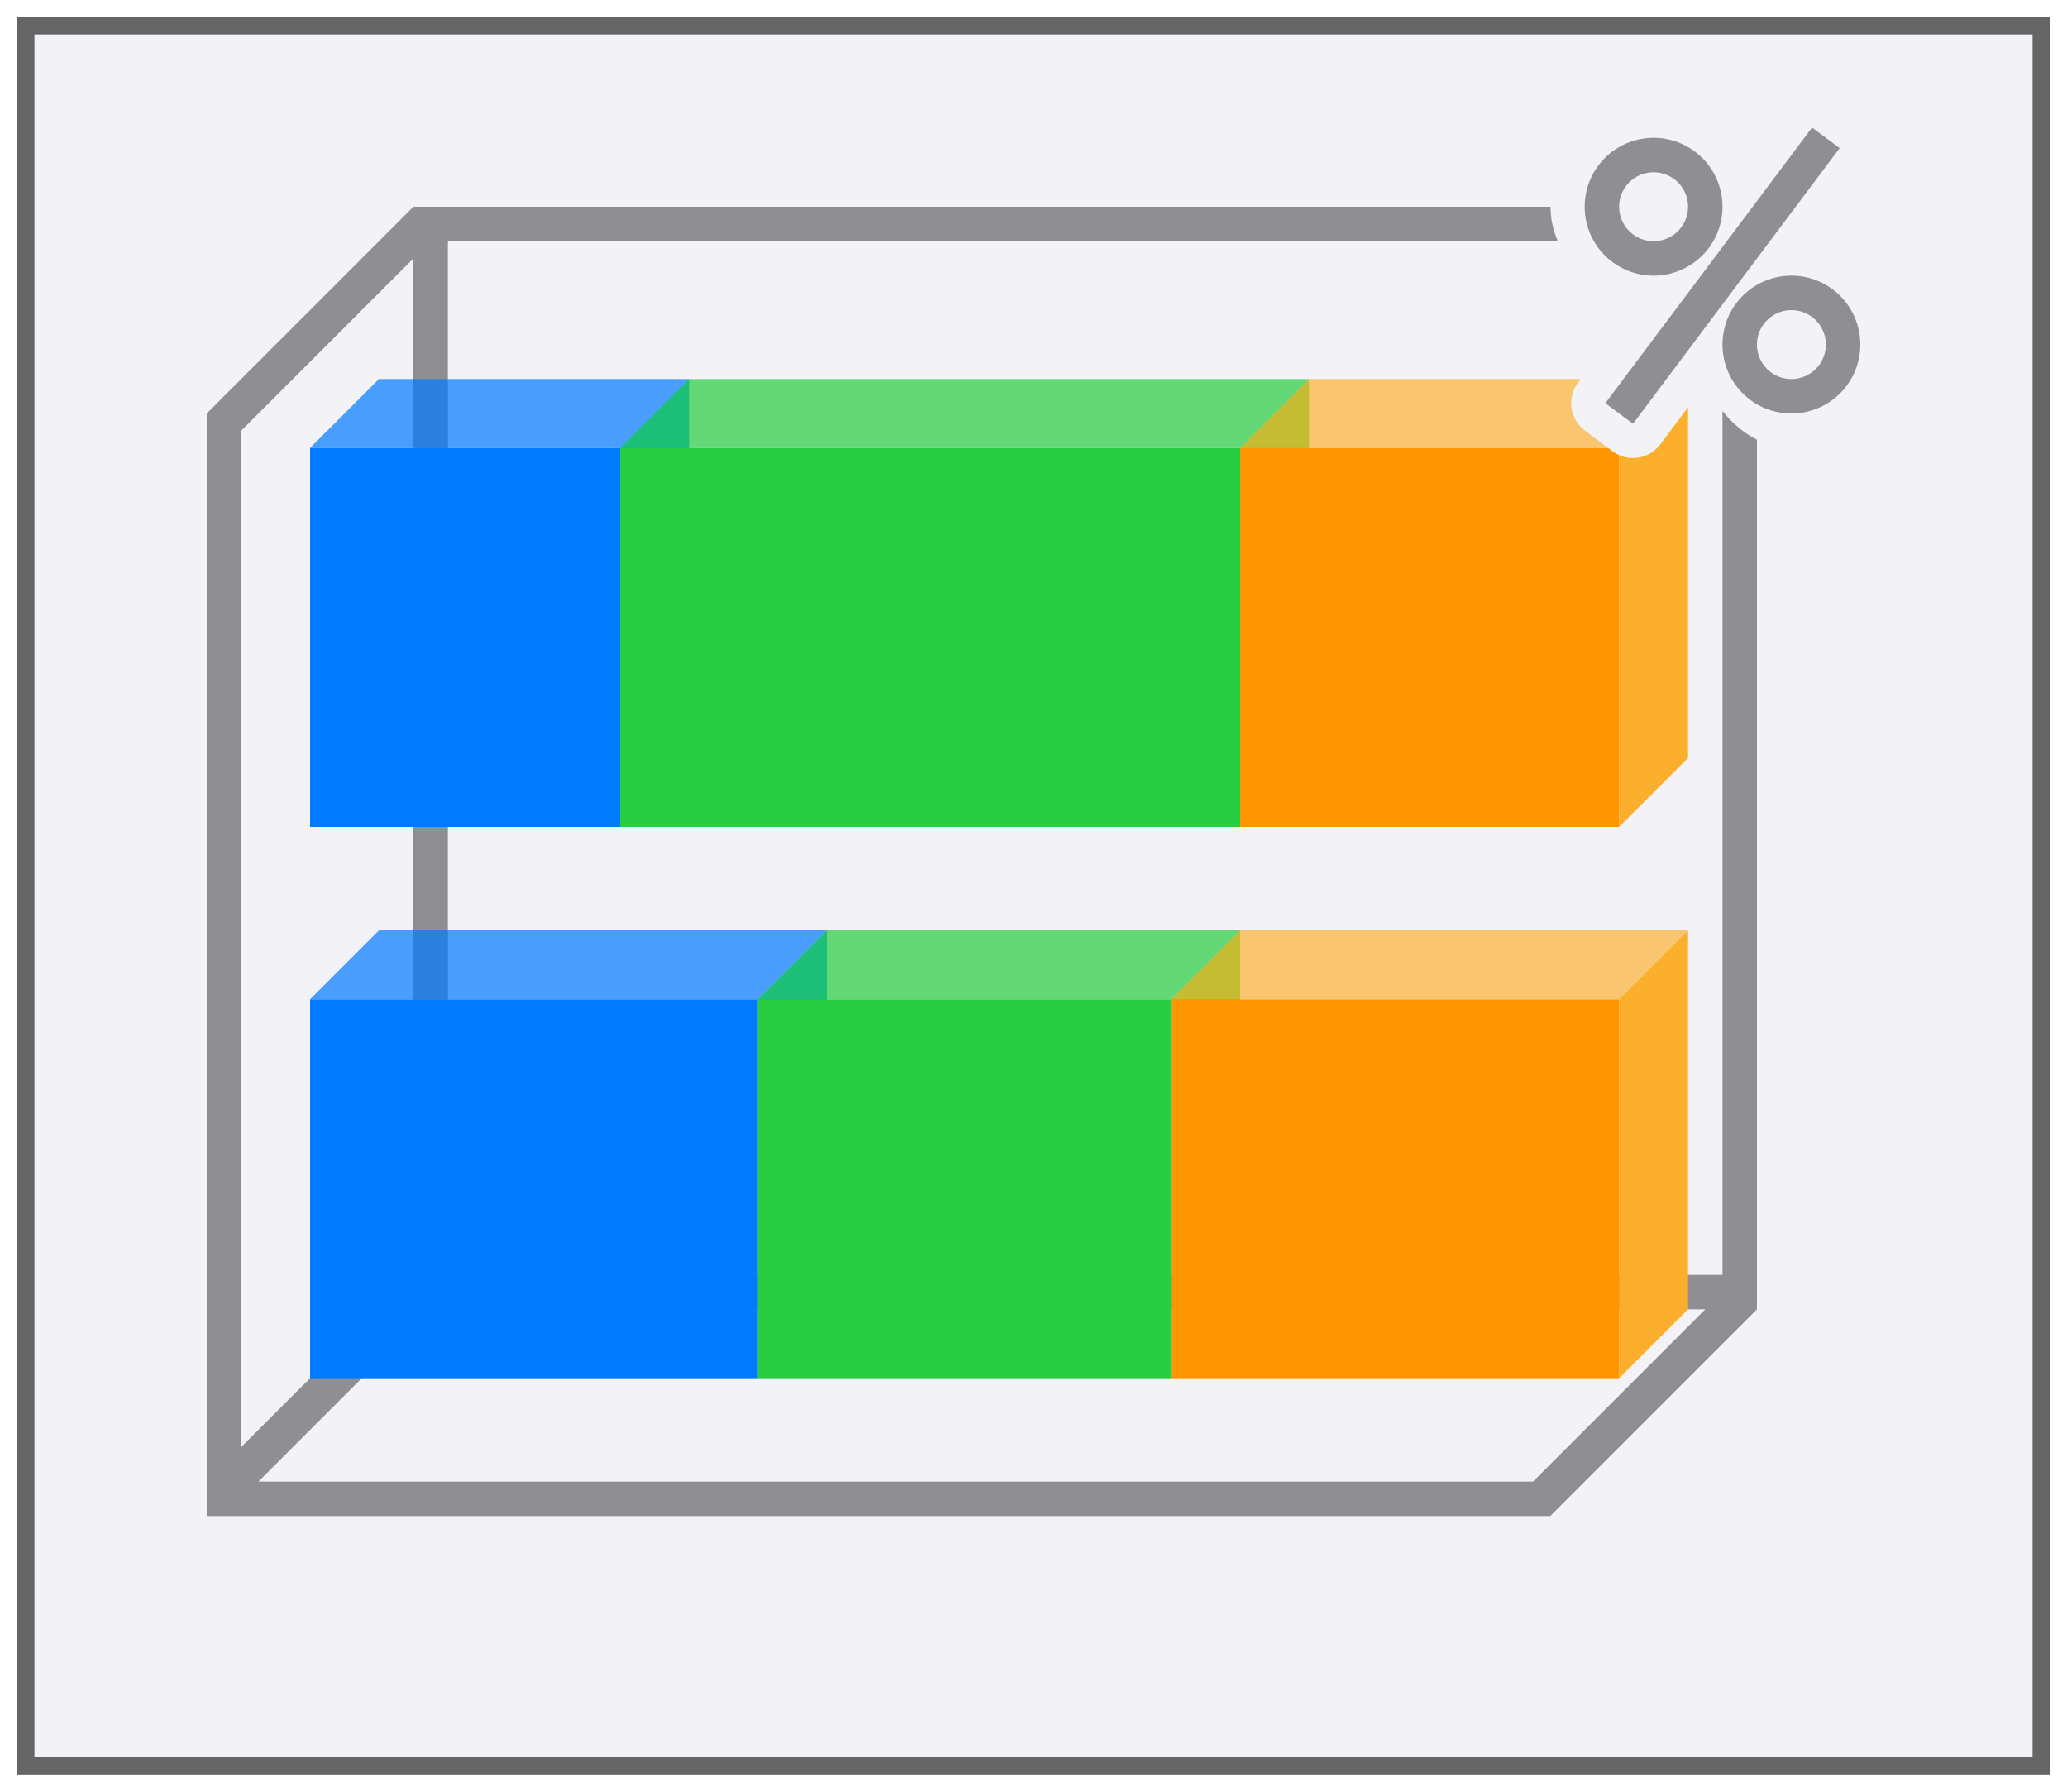 <svg height="52" viewBox="0 0 60 52" width="60" xmlns="http://www.w3.org/2000/svg" xmlns:xlink="http://www.w3.org/1999/xlink"><linearGradient id="a" gradientTransform="translate(0 -2)" gradientUnits="userSpaceOnUse" x1="-40" x2="0" xlink:href="#b" y1="21" y2="21"/><linearGradient id="b" gradientTransform="translate(0 -2)" gradientUnits="userSpaceOnUse" x1="-40" x2="0" y1="21" y2="21"><stop offset="0" stop-color="#ff9500"/><stop offset="1" stop-color="#fcaf2c" stop-opacity=".96"/></linearGradient><filter id="c" color-interpolation-filters="sRGB" height="1.052" width="1.045" x="-.022" y="-.026"><feGaussianBlur stdDeviation=".555"/></filter><path d="m.5.5h59v51h-59z" fill="#656565" filter="url(#c)"/><path d="m1 1h58v50h-58z" fill="#f2f2f7"/><path d="m12 6-6 6v.5 30.5.5.5h1 36.5 1.5l6-6v-.5-.5-31zm1 1h37v30h-37zm-1 .5v29.5l-5 5v-29.5zm.5 30.5h37l-4.5 4.5-.5.5h-37l4.5-4.5z" fill="#8e8e93"/><path d="m9 13h9v11h-9z" fill="#007aff"/><path d="m18 24 2-2v-11l-2 2z" fill="#009afa"/><path d="m11 11h9l-2 2h-9z" fill="#007aff" opacity=".7"/><path d="m18 13h18v11h-18z" fill="#28cd41"/><path d="m36 24 2-2v-11l-2 2z" fill="#55d344"/><path d="m20 11h18l-2 2h-18z" fill="#28cd41" opacity=".7"/><path d="m36 13h11v11h-11z" fill="#ff9500"/><path d="m47 24 2-2v-11l-2 2z" fill="#fcaf2c"/><path d="m38 11h11l-2 2h-11z" fill="url(#b)" opacity=".7"/><g transform="translate(0 16)"><g><path d="m9 13h13v11h-13z" fill="#007aff"/><path d="m22 24 2-2v-11l-2 2z" fill="#009afa"/><path d="m11 11h13l-2 2h-13z" fill="#007aff" opacity=".7"/></g><g><path d="m22 13h12v11h-12z" fill="#28cd41"/><path d="m34 24 2-2v-11l-2 2z" fill="#55d344"/><path d="m24 11h12l-2 2h-12z" fill="#28cd41" opacity=".7"/></g><g><path d="m34 13h13v11h-13z" fill="#ff9500"/><path d="m47 24 2-2v-11l-2 2z" fill="#fcaf2c"/><path d="m36 11h13l-2 2h-13z" fill="url(#a)" opacity=".7"/></g></g><path d="m52.541 2.711c-.291.017-.559.162-.734.395l-1.312 1.75c-.498-1.01-1.358-1.848-2.494-1.848-1.567 0-2.992 1.426-2.992 2.992 0 1.394 1.181 2.528 2.533 2.793l-1.734 2.313c-.33.439-.24 1.062.199 1.391l.801.598c.438.327 1.058.238 1.387-.199l1.312-1.75c.498 1.01 1.358 1.848 2.494 1.848 1.567 0 2.992-1.426 2.992-2.992 0-1.394-1.181-2.528-2.533-2.793l1.734-2.312c.33-.439.24-1.062-.199-1.391l-.801-.598c-.188-.14-.419-.209-.652-.195z" fill="#f2f2f7"/><path d="m52.6 3.701-6 8 .801.598 6-8zm-4.6.299a2 2 0 0 0 -2 2 2 2 0 0 0 2 2 2 2 0 0 0 2-2 2 2 0 0 0 -2-2zm0 1a1 1 0 0 1 1 1 1 1 0 0 1 -1 1 1 1 0 0 1 -1-1 1 1 0 0 1 1-1zm4 3a2 2 0 0 0 -2 2 2 2 0 0 0 2 2 2 2 0 0 0 2-2 2 2 0 0 0 -2-2zm0 1a1 1 0 0 1 1 1 1 1 0 0 1 -1 1 1 1 0 0 1 -1-1 1 1 0 0 1 1-1z" fill="#8e8e93"/></svg>